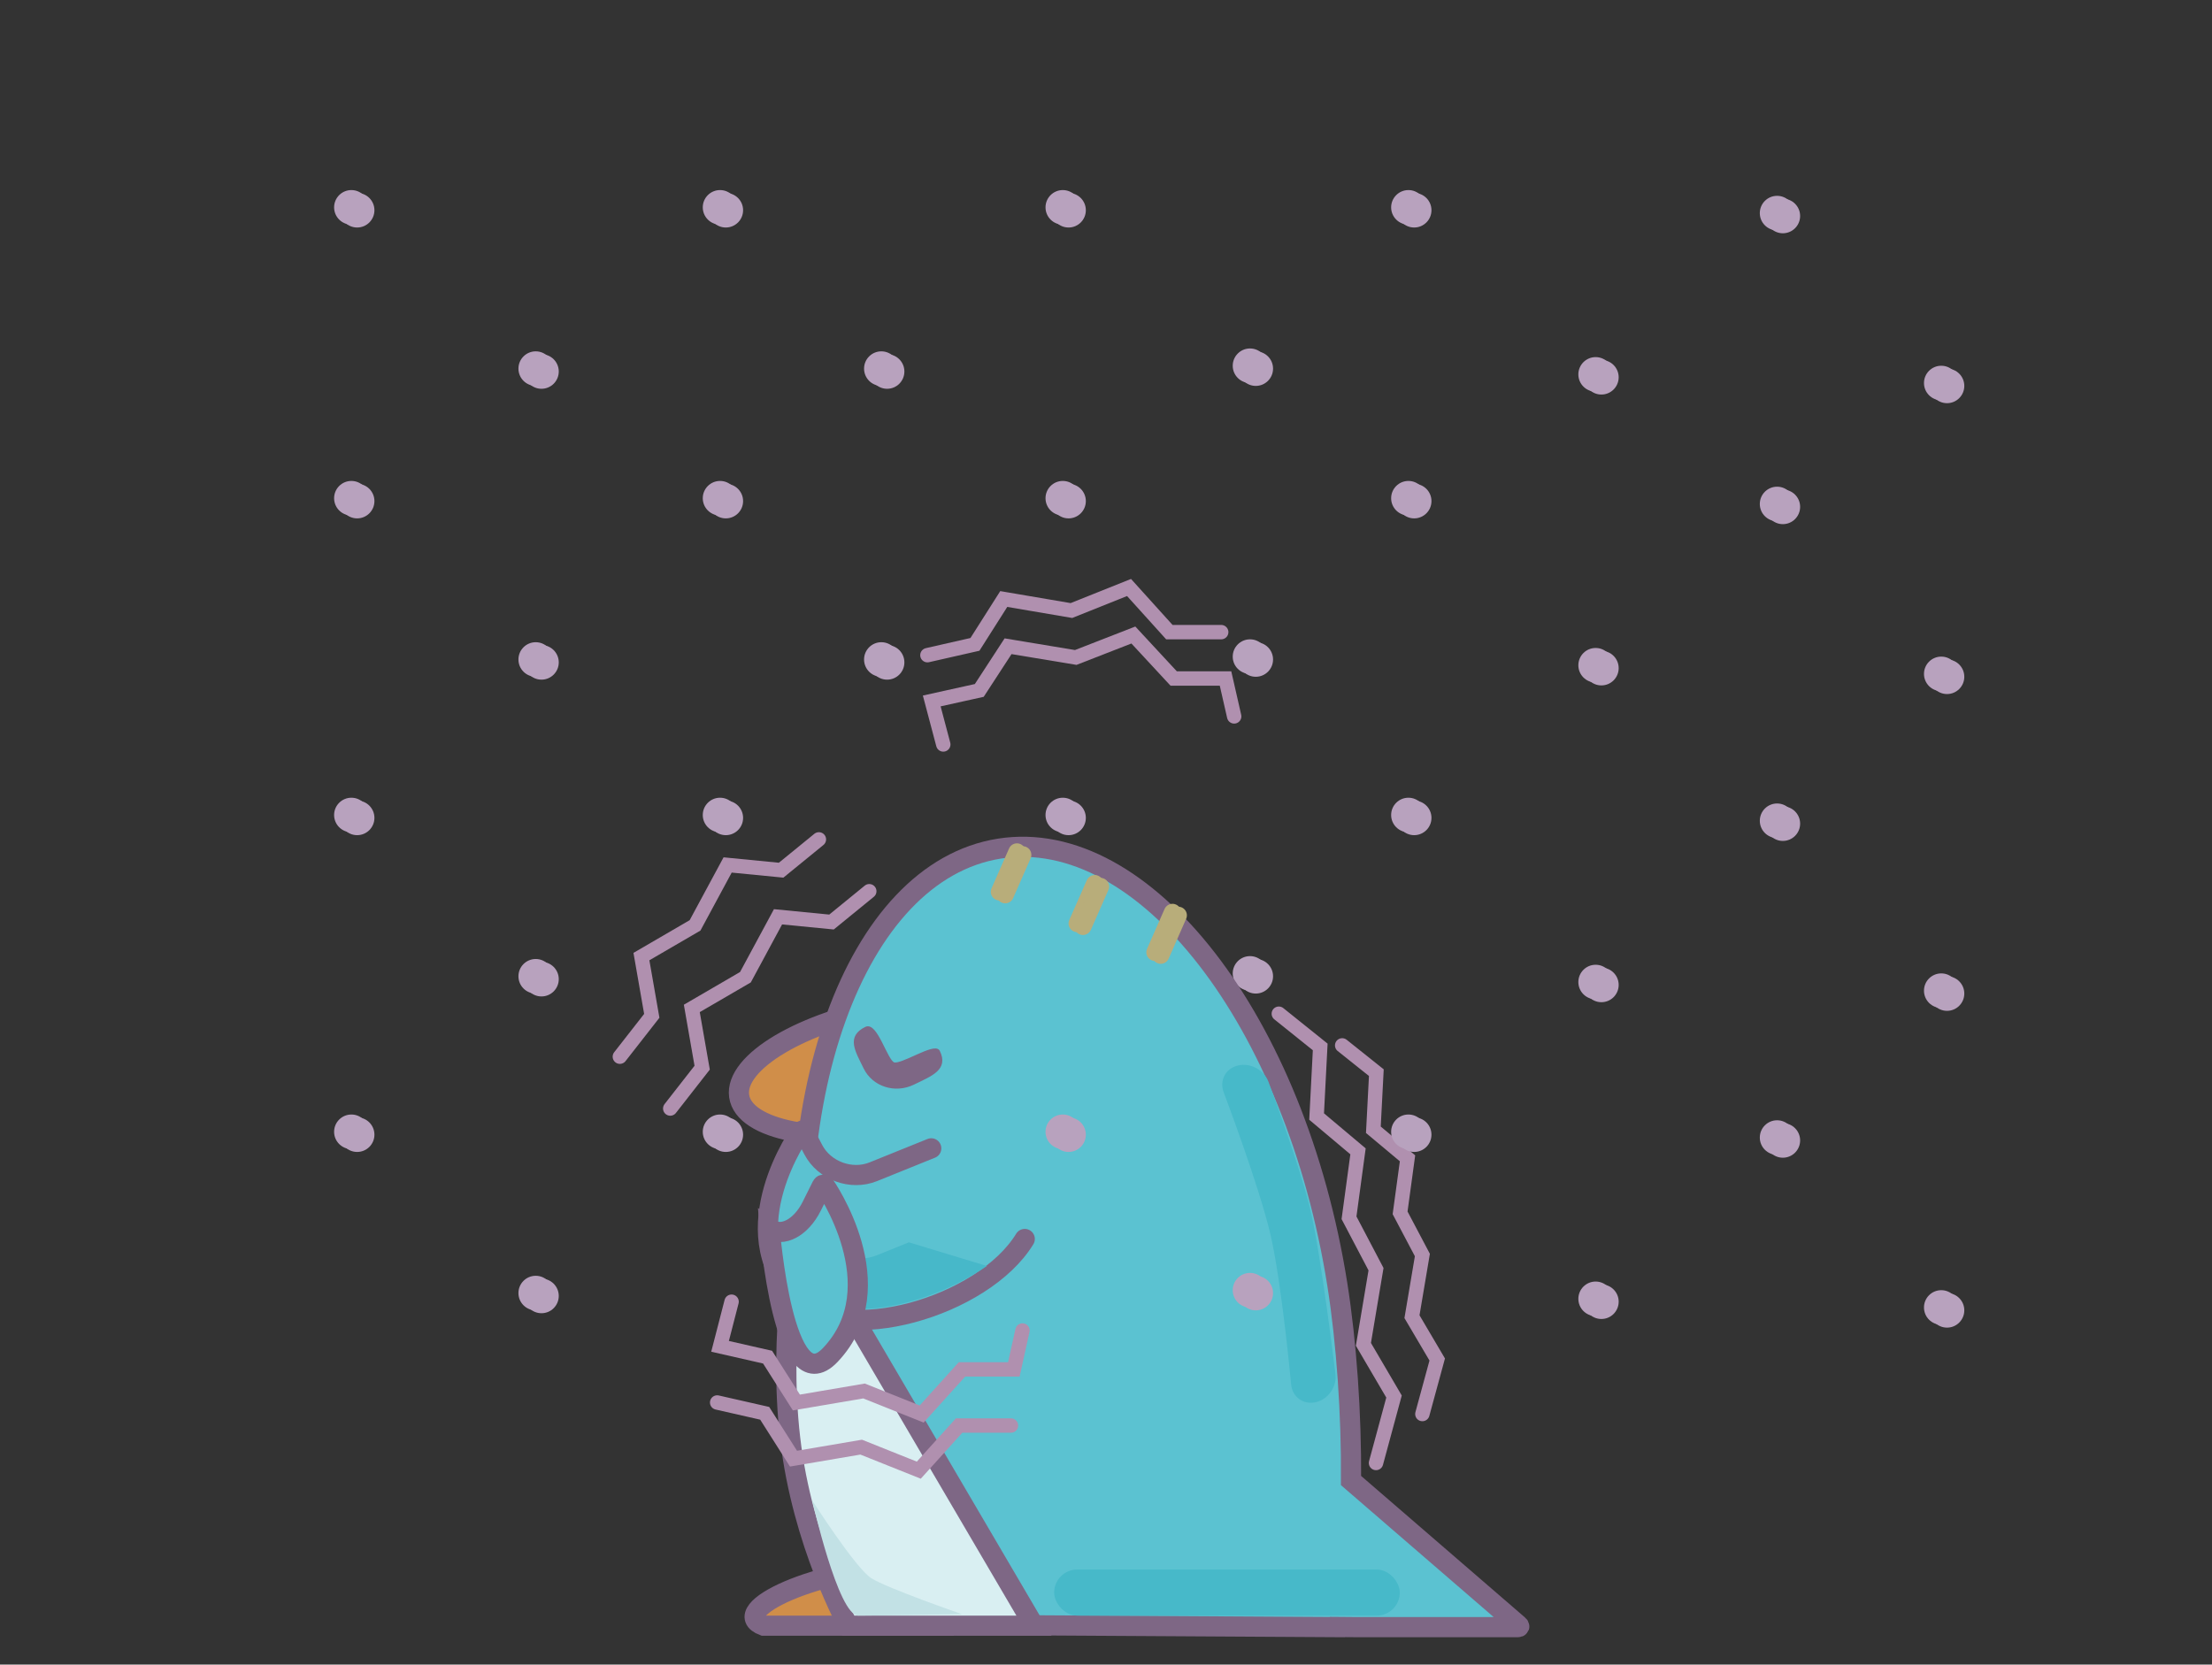 <?xml version="1.0" encoding="UTF-8"?>
<svg width="768px" height="578px" viewBox="0 0 768 578" version="1.1" xmlns="http://www.w3.org/2000/svg" xmlns:xlink="http://www.w3.org/1999/xlink" style="background: #FFFFFF;">
    <rect x="0" y="0" width="768" height="578" fill="#333333" stroke="none"/>
    <!-- Generator: Sketch 42 (36781) - http://www.bohemiancoding.com/sketch -->
    <title>Artboard Copy 2</title>
    <desc>Created with Sketch.</desc>
    <defs>
        <path d="M385.107,259.529 C380.11,251.58 383.664,245.137 393.066,245.137 L407.726,245.137 C417.119,245.137 420.49,251.455 415.255,259.248 L404.058,275.919 C401.591,279.592 397.686,279.537 395.33,275.79 L385.107,259.529 Z" id="path-1"></path>
        <mask id="mask-2" maskContentUnits="userSpaceOnUse" maskUnits="objectBoundingBox" x="0" y="0" width="34.877" height="33.5" fill="white">
            <use xlink:href="#path-1"></use>
        </mask>
        <path d="M358.636,265.936 C378.786,255.436 402.39,256.436 422.54,265.936 C442.691,275.436 441.161,299.365 441.161,299.365 C441.37,303.774 437.963,307.348 433.546,307.348 L348.206,307.348 C343.791,307.348 340.202,303.766 340.472,299.349 C340.472,299.349 338.485,276.436 358.636,265.936 Z" id="path-3"></path>
        <mask id="mask-4" maskContentUnits="userSpaceOnUse" maskUnits="objectBoundingBox" x="0" y="0" width="100.769" height="48.916" fill="white">
            <use xlink:href="#path-3"></use>
        </mask>
        <path d="M367.154,303.416 C362.811,302.596 362.796,301.179 367.1,300.23 C367.1,300.23 382.482,297.07 396.016,292.964 C409.55,288.858 415.268,283.607 420.072,285.872 C430.888,290.971 429.917,298.012 429.917,298.012 C430.78,302.324 427.897,305.782 423.483,305.737 L384.892,305.338 C380.476,305.293 373.376,304.591 369.033,303.771 L367.154,303.416 Z" id="path-5"></path>
        <mask id="mask-6" maskContentUnits="userSpaceOnUse" maskUnits="objectBoundingBox" x="0" y="0" width="66.186" height="20.412" fill="white">
            <use xlink:href="#path-5"></use>
        </mask>
        <rect id="path-7" x="318.696" y="294.994" width="118.444" height="37" rx="8"></rect>
        <mask id="mask-8" maskContentUnits="userSpaceOnUse" maskUnits="objectBoundingBox" x="0" y="0" width="118.444" height="37" fill="white">
            <use xlink:href="#path-7"></use>
        </mask>
    </defs>
    <g id="Page-1" stroke="none" stroke-width="1" fill="none" fill-rule="evenodd">
        <g id="Artboard-Copy-2">
            <circle id="Oval-5" fill="#B8A2BE" cx="122" cy="72" r="6"></circle>
            <circle id="Oval-5-Copy-40" fill="#B8A2BE" cx="124" cy="73" r="6"></circle>
            <circle id="Oval-5-Copy-10" fill="#B8A2BE" cx="122" cy="173" r="6"></circle>
            <circle id="Oval-5-Copy-41" fill="#B8A2BE" cx="124" cy="174" r="6"></circle>
            <circle id="Oval-5-Copy-20" fill="#B8A2BE" cx="122" cy="283" r="6"></circle>
            <circle id="Oval-5-Copy-42" fill="#B8A2BE" cx="124" cy="284" r="6"></circle>
            <circle id="Oval-5-Copy" fill="#B8A2BE" cx="186" cy="128" r="6"></circle>
            <circle id="Oval-5-Copy-44" fill="#B8A2BE" cx="188" cy="129" r="6"></circle>
            <circle id="Oval-5-Copy-11" fill="#B8A2BE" cx="186" cy="229" r="6"></circle>
            <circle id="Oval-5-Copy-45" fill="#B8A2BE" cx="188" cy="230" r="6"></circle>
            <circle id="Oval-5-Copy-21" fill="#B8A2BE" cx="186" cy="339" r="6"></circle>
            <circle id="Oval-5-Copy-46" fill="#B8A2BE" cx="188" cy="340" r="6"></circle>
            <circle id="Oval-5-Copy-2" fill="#B8A2BE" cx="250" cy="72" r="6"></circle>
            <circle id="Oval-5-Copy-48" fill="#B8A2BE" cx="252" cy="73" r="6"></circle>
            <circle id="Oval-5-Copy-12" fill="#B8A2BE" cx="250" cy="173" r="6"></circle>
            <circle id="Oval-5-Copy-49" fill="#B8A2BE" cx="252" cy="174" r="6"></circle>
            <circle id="Oval-5-Copy-22" fill="#B8A2BE" cx="250" cy="283" r="6"></circle>
            <circle id="Oval-5-Copy-50" fill="#B8A2BE" cx="252" cy="284" r="6"></circle>
            <circle id="Oval-5-Copy-3" fill="#B8A2BE" cx="306" cy="128" r="6"></circle>
            <circle id="Oval-5-Copy-52" fill="#B8A2BE" cx="308" cy="129" r="6"></circle>
            <circle id="Oval-5-Copy-13" fill="#B8A2BE" cx="306" cy="229" r="6"></circle>
            <circle id="Oval-5-Copy-53" fill="#B8A2BE" cx="308" cy="230" r="6"></circle>
            <circle id="Oval-5-Copy-23" fill="#B8A2BE" cx="306" cy="339" r="6"></circle>
            <circle id="Oval-5-Copy-54" fill="#B8A2BE" cx="308" cy="340" r="6"></circle>
            <circle id="Oval-5-Copy-4" fill="#B8A2BE" cx="369" cy="72" r="6"></circle>
            <circle id="Oval-5-Copy-56" fill="#B8A2BE" cx="371" cy="73" r="6"></circle>
            <circle id="Oval-5-Copy-14" fill="#B8A2BE" cx="369" cy="173" r="6"></circle>
            <circle id="Oval-5-Copy-57" fill="#B8A2BE" cx="371" cy="174" r="6"></circle>
            <circle id="Oval-5-Copy-24" fill="#B8A2BE" cx="369" cy="283" r="6"></circle>
            <circle id="Oval-5-Copy-58" fill="#B8A2BE" cx="371" cy="284" r="6"></circle>
            <circle id="Oval-5-Copy-5" fill="#B8A2BE" cx="434" cy="127" r="6"></circle>
            <circle id="Oval-5-Copy-60" fill="#B8A2BE" cx="436" cy="128" r="6"></circle>
            <circle id="Oval-5-Copy-15" fill="#B8A2BE" cx="434" cy="228" r="6"></circle>
            <circle id="Oval-5-Copy-61" fill="#B8A2BE" cx="436" cy="229" r="6"></circle>
            <circle id="Oval-5-Copy-25" fill="#B8A2BE" cx="434" cy="338" r="6"></circle>
            <circle id="Oval-5-Copy-62" fill="#B8A2BE" cx="436" cy="339" r="6"></circle>
            <circle id="Oval-5-Copy-6" fill="#B8A2BE" cx="489" cy="72" r="6"></circle>
            <circle id="Oval-5-Copy-64" fill="#B8A2BE" cx="491" cy="73" r="6"></circle>
            <circle id="Oval-5-Copy-16" fill="#B8A2BE" cx="489" cy="173" r="6"></circle>
            <circle id="Oval-5-Copy-65" fill="#B8A2BE" cx="491" cy="174" r="6"></circle>
            <circle id="Oval-5-Copy-26" fill="#B8A2BE" cx="489" cy="283" r="6"></circle>
            <circle id="Oval-5-Copy-66" fill="#B8A2BE" cx="491" cy="284" r="6"></circle>
            <circle id="Oval-5-Copy-7" fill="#B8A2BE" cx="554" cy="130" r="6"></circle>
            <circle id="Oval-5-Copy-68" fill="#B8A2BE" cx="556" cy="131" r="6"></circle>
            <circle id="Oval-5-Copy-17" fill="#B8A2BE" cx="554" cy="231" r="6"></circle>
            <circle id="Oval-5-Copy-69" fill="#B8A2BE" cx="556" cy="232" r="6"></circle>
            <circle id="Oval-5-Copy-27" fill="#B8A2BE" cx="554" cy="341" r="6"></circle>
            <circle id="Oval-5-Copy-70" fill="#B8A2BE" cx="556" cy="342" r="6"></circle>
            <circle id="Oval-5-Copy-8" fill="#B8A2BE" cx="617" cy="74" r="6"></circle>
            <circle id="Oval-5-Copy-72" fill="#B8A2BE" cx="619" cy="75" r="6"></circle>
            <circle id="Oval-5-Copy-18" fill="#B8A2BE" cx="617" cy="175" r="6"></circle>
            <circle id="Oval-5-Copy-73" fill="#B8A2BE" cx="619" cy="176" r="6"></circle>
            <circle id="Oval-5-Copy-28" fill="#B8A2BE" cx="617" cy="285" r="6"></circle>
            <circle id="Oval-5-Copy-74" fill="#B8A2BE" cx="619" cy="286" r="6"></circle>
            <circle id="Oval-5-Copy-9" fill="#B8A2BE" cx="674" cy="133" r="6"></circle>
            <circle id="Oval-5-Copy-76" fill="#B8A2BE" cx="676" cy="134" r="6"></circle>
            <circle id="Oval-5-Copy-19" fill="#B8A2BE" cx="674" cy="234" r="6"></circle>
            <circle id="Oval-5-Copy-77" fill="#B8A2BE" cx="676" cy="235" r="6"></circle>
            <path d="M300.933,389.019 C328.031,404.645 355.131,409.114 361.463,399.001 C367.794,388.887 350.96,368.021 323.863,352.395 C296.765,336.768 269.665,332.299 263.333,342.413 C257.001,352.527 273.835,373.393 300.933,389.019 Z" id="Oval-2-Copy-15" stroke="#7E6785" stroke-width="7" fill="#D08E49" transform="translate(312.398, 370.707) rotate(-40) translate(-312.398, -370.707) "></path>
            <path d="M469.07,514.093 C469.247,490.937 467.503,466.135 464.32,446.037 C449.817,354.473 397.281,286.705 346.975,294.672 C296.67,302.64 267.646,383.326 282.148,474.89 C288.06,512.217 280.174,538.101 296,564 L464.32,565 C464.324,564.982 464.328,564.963 464.333,564.945 L470.5,565 L527.002,565 C527.553,565 527.66,564.706 527.243,564.346 L469.07,514.093 Z" id="Combined-Shape-Copy-7" stroke="#7E6785" stroke-width="7" fill="#5BC2D1"></path>
            <path d="M386.351,430.81 C386.351,426.391 389.902,422.352 394.286,421.805 C394.286,421.805 425.439,417.624 441.635,417.624 C457.831,417.624 498.404,421.988 498.404,421.988 C502.793,422.442 506.351,426.4 506.351,430.81 L506.351,430.81 C506.351,435.228 502.806,438.344 498.415,437.786 C498.415,437.786 463.723,433.065 446.281,433.065 C428.839,433.065 394.289,437.783 394.289,437.783 C389.905,438.35 386.351,435.219 386.351,430.81 L386.351,430.81 Z" id="Rectangle-3-Copy" fill="#47B9C9" transform="translate(446.351, 427.737) rotate(77) translate(-446.351, -427.737) "></path>
            <path d="M318.08,377.432 C325.105,377.432 324.44,371.966 324.44,365.224 C324.44,358.482 318.745,353.016 311.72,353.016 C304.695,353.016 299,352.378 299,359.12 C299,362.104 313.047,360.051 314.9,362.172 C316.753,364.293 314.164,377.432 318.08,377.432 Z" id="Oval-3-Copy-7" stroke="#7E6785" fill="#7E6785" transform="translate(311.729, 365.216) scale(-1, -1) rotate(-26) translate(-311.729, -365.216) "></path>
            <use id="Rectangle-4-Copy-3" stroke="#7E6785" mask="url(#mask-2)" stroke-width="14" fill="#BB85FB" transform="translate(400.283, 261.887) rotate(21) translate(-400.283, -261.887) " xlink:href="#path-1"></use>
            <use id="Rectangle-4-Copy-4" stroke="#7E6785" mask="url(#mask-4)" stroke-width="14" fill="#DEDEDE" transform="translate(390.803, 282.89) rotate(21) translate(-390.803, -282.89) " xlink:href="#path-3"></use>
            <use id="Rectangle-4-Copy-6" stroke="#BCB6B6" mask="url(#mask-6)" stroke-width="14" fill="#BCB6B6" transform="translate(396.977, 295.531) rotate(21) translate(-396.977, -295.531) " xlink:href="#path-5"></use>
            <use id="Rectangle-4-Copy-5" stroke="#7E6785" mask="url(#mask-8)" stroke-width="14" fill="#EADA91" transform="translate(377.918, 313.494) rotate(21) translate(-377.918, -313.494) " xlink:href="#path-7"></use>
            <path d="M353.084,295.836 L347,309.672" id="Line-Copy-3" stroke="#B8AD7A" stroke-width="6" stroke-linecap="round"></path>
            <path d="M355.084,296.836 L349,310.672" id="Line-Copy-8" stroke="#B8AD7A" stroke-width="6" stroke-linecap="round"></path>
            <path d="M380.084,306.836 L374,320.672" id="Line-Copy-4" stroke="#B8AD7A" stroke-width="6" stroke-linecap="round"></path>
            <path d="M382.084,307.836 L376,321.672" id="Line-Copy-31" stroke="#B8AD7A" stroke-width="6" stroke-linecap="round"></path>
            <path d="M407.084,316.836 L401,330.672" id="Line-Copy-5" stroke="#B8AD7A" stroke-width="6" stroke-linecap="round"></path>
            <path d="M409.084,317.836 L403,331.672" id="Line-Copy-32" stroke="#B8AD7A" stroke-width="6" stroke-linecap="round"></path>
            <path d="M292.463,397.146 L292.463,418.832 C292.463,427.117 285.783,434.489 277.532,435.297 L270.512,435.985 C269.967,436.038 269.775,436.462 270.082,436.915 C270.082,436.915 292.463,472.334 322.963,460.334 C345.042,451.647 350.317,401.022 333.804,378.834" id="Path-9-Copy-9" stroke="#7E6785" stroke-width="7" stroke-linecap="round" fill="#5BC2D1" transform="translate(306.708, 420.825) rotate(68) translate(-306.708, -420.825) "></path>
            <polyline id="Path-6-Copy-3" stroke="#B090AF" stroke-width="5" stroke-linecap="round" transform="translate(376, 239.5) scale(1, -1) rotate(-270) translate(-376, -239.5) " points="366.744 187 379.897 190 379.897 208 395 222 387.205 242 391.103 265.5 375.756 275.5 372.103 292 357 288"></polyline>
            <polyline id="Path-6-Copy-5" stroke="#B090AF" stroke-width="5" stroke-linecap="round" transform="translate(373, 215.75) scale(1, -1) rotate(-270) translate(-373, -215.75) " points="369.25 164.75 369.25 182.75 384.75 196.75 376.75 216.75 380.75 240.25 365 250.25 361.25 266.75"></polyline>
            <polyline id="Path-6-Copy-6" stroke="#B090AF" stroke-width="5" stroke-linecap="round" transform="translate(243.658, 324.423) rotate(-142) translate(-243.658, -324.423) " points="239.908 273.423 239.908 291.423 255.408 305.423 247.408 325.423 251.408 348.923 235.658 358.923 231.908 375.423"></polyline>
            <polyline id="Path-6-Copy-7" stroke="#B090AF" stroke-width="5" stroke-linecap="round" transform="translate(261.151, 342.423) rotate(-142) translate(-261.151, -342.423) " points="257.401 291.423 257.401 309.423 272.901 323.423 264.901 343.423 268.901 366.923 253.151 376.923 249.401 393.423"></polyline>
            <polyline id="Path-6-Copy" stroke="#B090AF" stroke-width="5" stroke-linecap="round" points="444 352 458.375 363.535 457.125 387.704 471.5 399.789 468.375 422.859 477.75 440.711 473.375 466.803 484 484.93 477.75 508"></polyline>
            <polyline id="Path-6-Copy-4" stroke="#B090AF" stroke-width="5" stroke-linecap="round" points="466 363 477.859 372.465 476.828 392.296 488.688 402.211 486.109 421.141 493.844 435.789 490.234 457.197 499 472.07 493.844 491"></polyline>
            <circle id="Oval-5-Copy-29" fill="#B8A2BE" cx="674" cy="344" r="6"></circle>
            <circle id="Oval-5-Copy-78" fill="#B8A2BE" cx="676" cy="345" r="6"></circle>
            <circle id="Oval-5-Copy-30" fill="#B8A2BE" cx="122" cy="393" r="6"></circle>
            <circle id="Oval-5-Copy-43" fill="#B8A2BE" cx="124" cy="394" r="6"></circle>
            <circle id="Oval-5-Copy-31" fill="#B8A2BE" cx="186" cy="449" r="6"></circle>
            <circle id="Oval-5-Copy-47" fill="#B8A2BE" cx="188" cy="450" r="6"></circle>
            <circle id="Oval-5-Copy-32" fill="#B8A2BE" cx="250" cy="393" r="6"></circle>
            <circle id="Oval-5-Copy-51" fill="#B8A2BE" cx="252" cy="394" r="6"></circle>
            <circle id="Oval-5-Copy-34" fill="#B8A2BE" cx="369" cy="393" r="6"></circle>
            <circle id="Oval-5-Copy-59" fill="#B8A2BE" cx="371" cy="394" r="6"></circle>
            <circle id="Oval-5-Copy-35" fill="#B8A2BE" cx="434" cy="448" r="6"></circle>
            <circle id="Oval-5-Copy-63" fill="#B8A2BE" cx="436" cy="449" r="6"></circle>
            <circle id="Oval-5-Copy-36" fill="#B8A2BE" cx="489" cy="393" r="6"></circle>
            <circle id="Oval-5-Copy-67" fill="#B8A2BE" cx="491" cy="394" r="6"></circle>
            <circle id="Oval-5-Copy-37" fill="#B8A2BE" cx="554" cy="451" r="6"></circle>
            <circle id="Oval-5-Copy-71" fill="#B8A2BE" cx="556" cy="452" r="6"></circle>
            <circle id="Oval-5-Copy-38" fill="#B8A2BE" cx="617" cy="395" r="6"></circle>
            <circle id="Oval-5-Copy-75" fill="#B8A2BE" cx="619" cy="396" r="6"></circle>
            <path d="M327.618,564.5 C327.618,554.816 321.771,544 316.103,544 C284.49,544 251.606,559.457 265.118,564.5 L327.618,564.5 Z" id="Oval-2-Copy-16" stroke="#7E6785" stroke-width="7" fill="#D08E49"></path>
            <rect id="Rectangle-3" fill="#47B9C9" x="366" y="545" width="120" height="16" rx="8"></rect>
            <path d="M277.28,426.447 C277.38,425.908 277.689,425.857 277.972,426.34 L359,564.501 L294.5,564.501 C294.5,564.501 278.592,535.946 274.344,499.47 C270.095,462.995 277.28,426.447 277.28,426.447 Z" id="Path-8-Copy-7" stroke="#7E6785" stroke-width="7" fill="#D9EFF2"></path>
            <path d="M305.007,425.881 L305.007,437.843 C305.007,446.126 298.322,453.495 290.086,454.302 L289.157,454.393 C288.602,454.448 288.07,454.929 287.982,455.479 C287.982,455.479 283.486,475.671 305.898,466.853 C322.122,460.47 328.437,429.86 322.77,403.843 L305.007,425.881 Z" id="Path-9-Copy-10" fill="#47B8C9" transform="translate(306.211, 436.463) rotate(68) translate(-306.211, -436.463) "></path>
            <path d="M273.495,422.433 L273.495,422.433 C274.736,427.646 269.047,432.397 260.798,433.045 L252.873,433.667 C252.324,433.71 252.129,434.117 252.444,434.57 C252.444,434.57 275.742,470.372 306.242,458.372 C328.321,449.685 273.495,422.433 273.495,422.433 Z" id="Path-9-Copy-8" stroke="#7E6785" stroke-width="7" stroke-linecap="round" fill="#5BC1D0" transform="translate(281.888, 441.632) scale(-1, 1) rotate(68) translate(-281.888, -441.632) "></path>
            <polyline id="Path-6" stroke="#B090AF" stroke-width="5" stroke-linecap="round" transform="translate(302.5, 471.5) rotate(-270) translate(-302.5, -471.5) " points="293 419 306.5 422 306.5 440 322 454 314 474 318 497.5 302.25 507.5 298.5 524 283 520"></polyline>
            <polyline id="Path-6-Copy-2" stroke="#B090AF" stroke-width="5" stroke-linecap="round" transform="translate(300, 498.75) rotate(-270) translate(-300, -498.75) " points="296.25 447.75 296.25 465.75 311.75 479.75 303.75 499.75 307.75 523.25 292 533.25 288.25 549.75"></polyline>
            <circle id="Oval-5-Copy-39" fill="#B8A2BE" cx="674" cy="454" r="6"></circle>
            <circle id="Oval-5-Copy-79" fill="#B8A2BE" cx="676" cy="455" r="6"></circle>
            <path d="M282,521 C282,521 291,561 298,561 C305,561 334,560.5 334,560.5 C334,560.5 308,551.5 302.5,548 C297,544.5 282,521 282,521 Z" id="Path-13-Copy" fill="#C2E1E5"></path>
        </g>
    </g>
</svg>